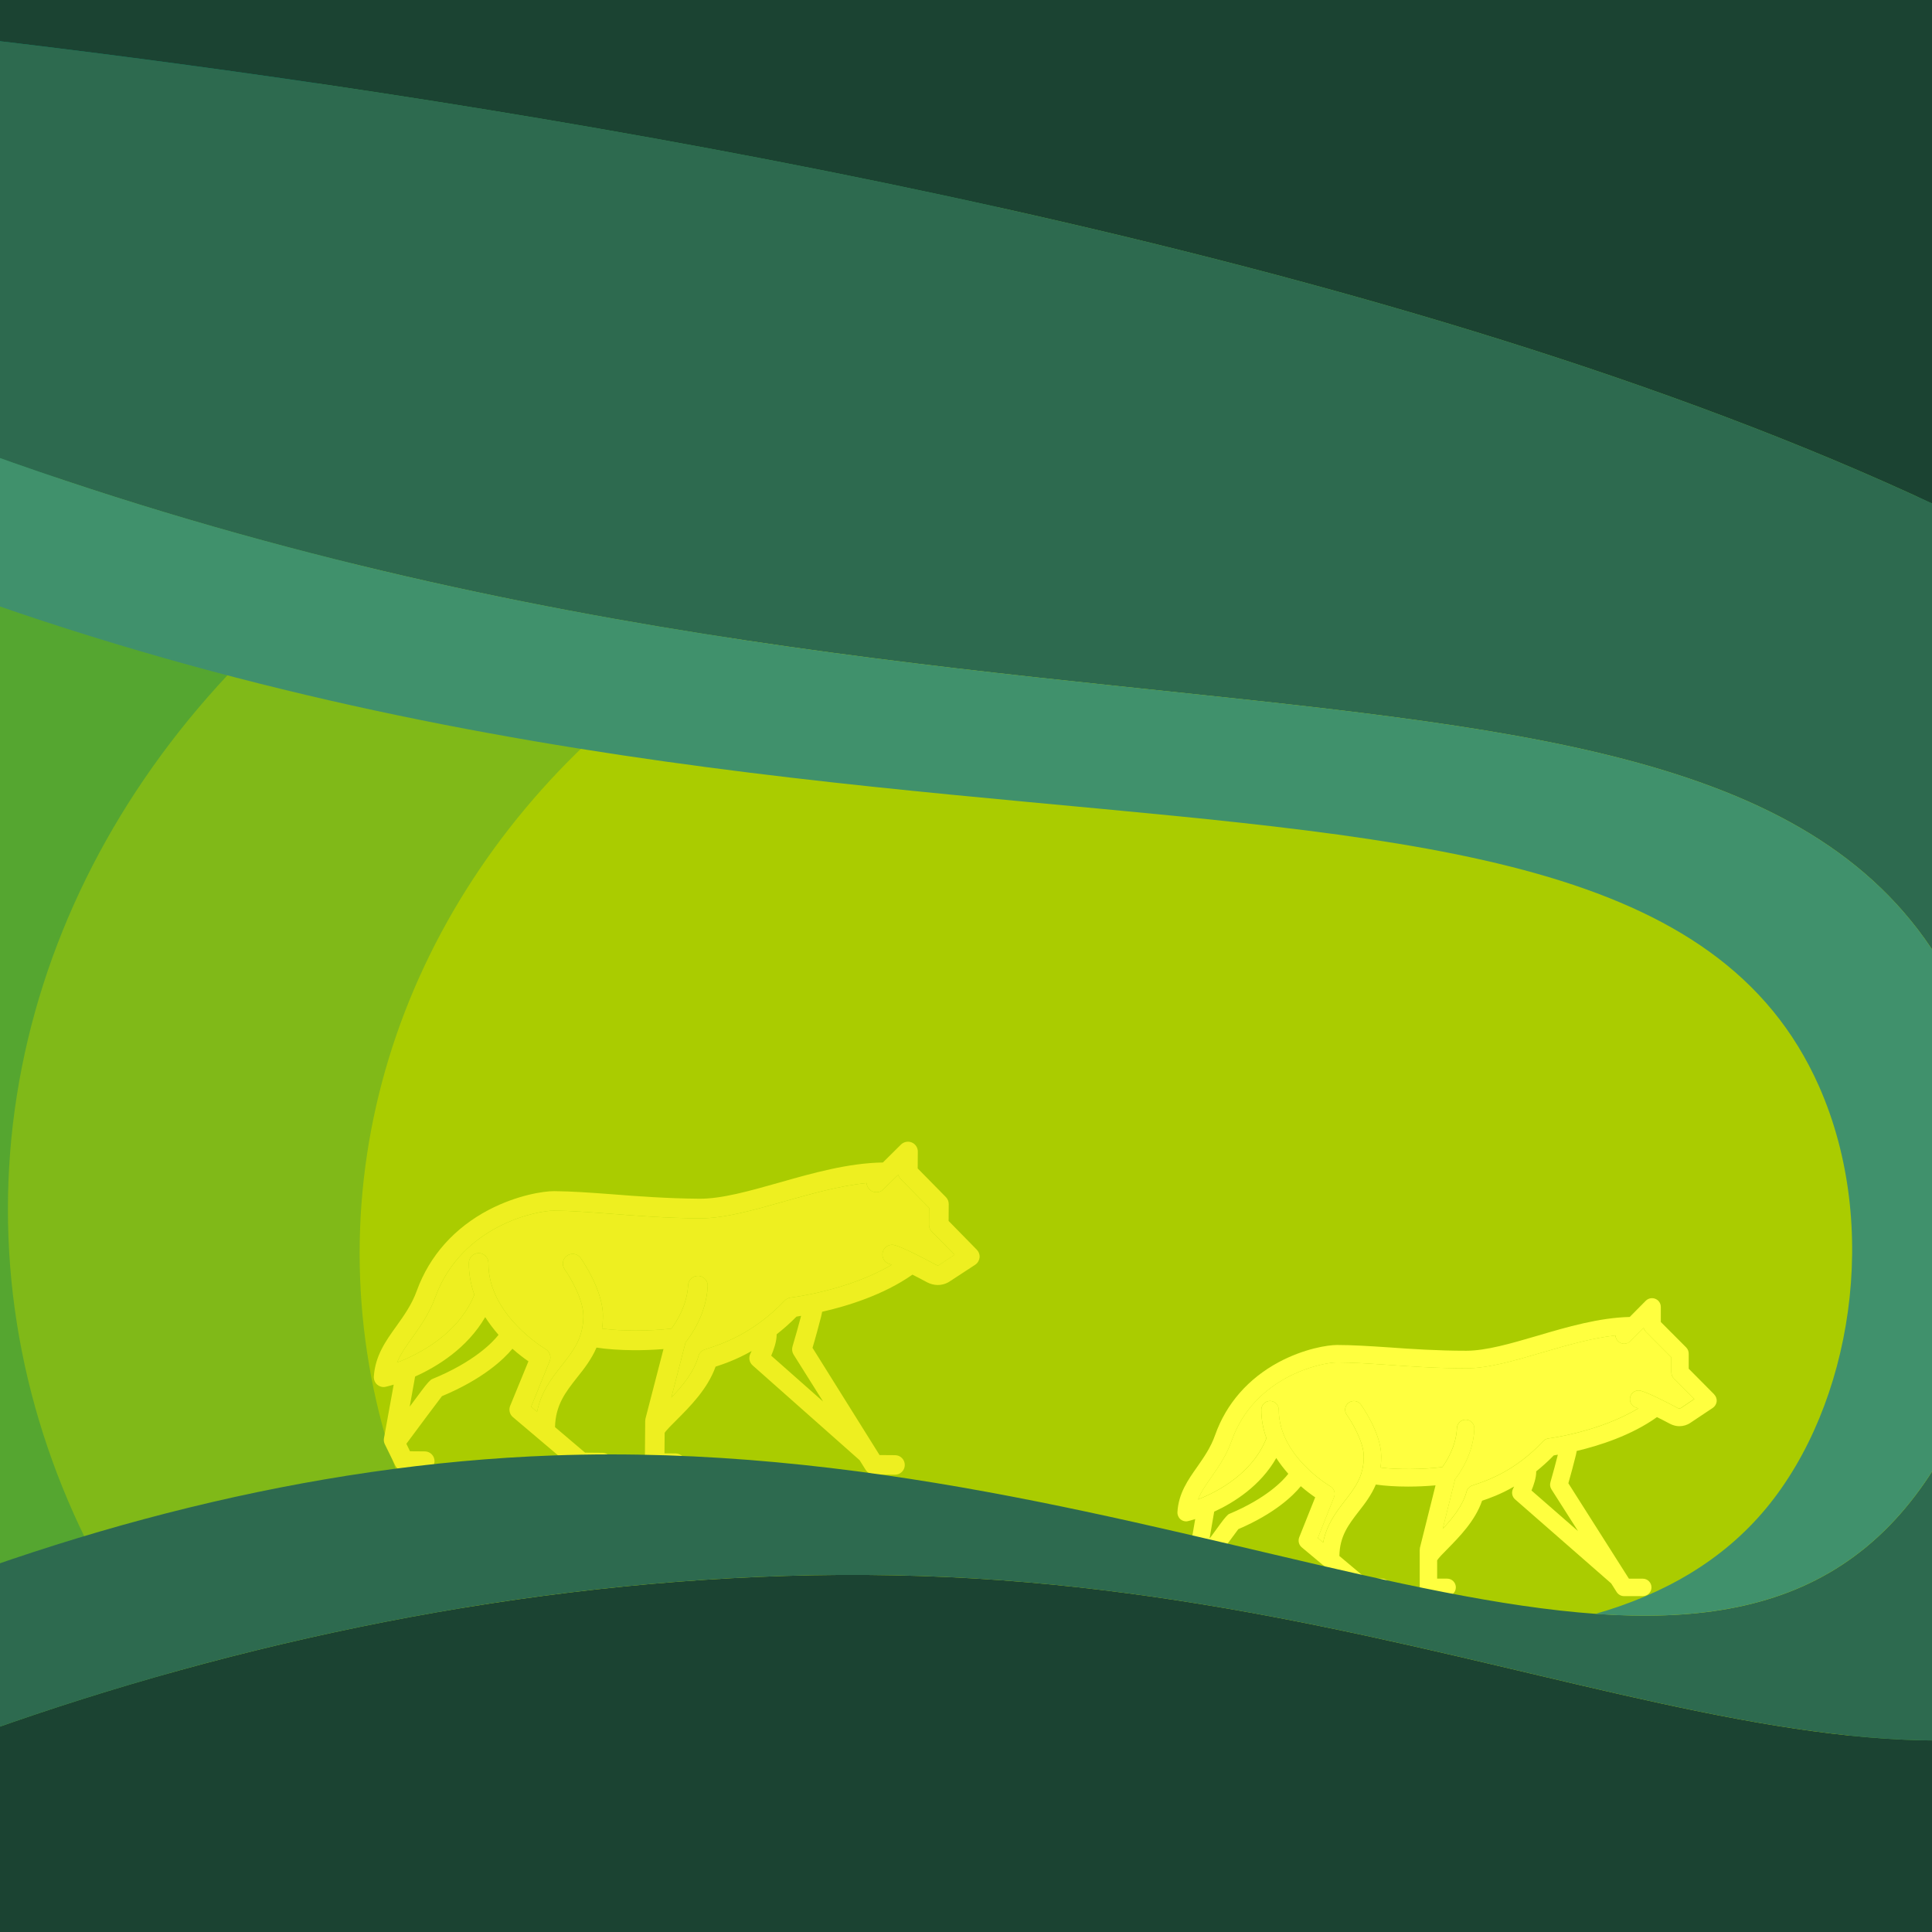 <?xml version="1.0" encoding="UTF-8"?>
<svg id="tierflüsterer" xmlns="http://www.w3.org/2000/svg" xmlns:xlink="http://www.w3.org/1999/xlink" viewBox="0 0 50 50">
  <rect x="0" y="0" width="50" height="50" fill="#333333" stroke="none"/>
  <defs>
    <clipPath id="clippath">
      <rect width="50" height="50" fill="none"/>
    </clipPath>
  </defs>
  <g clip-path="url(#clippath)">
    <path d="M38.974,46.953c-.009,.455-.068,.91-.173,1.365H-29.975c-.309-.805-.537-1.638-.673-2.503-.815-5.174,1.743-9.397,2.275-10.239C-22.098,25.679-5.652,26.944,.295,27.386c16.295,1.206,38.875,9.661,38.679,19.567Z" fill="#52b788"/>
    <g>
      <ellipse cx="16.359" cy="27.655" rx="48.008" ry="35.039" fill="#007f5f"/>
      <ellipse cx="22.131" cy="28.83" rx="39.673" ry="28.478" fill="#2b9348"/>
      <ellipse cx="25.172" cy="30.841" rx="34.523" ry="25.483" fill="#55a630"/>
      <ellipse cx="26.598" cy="31.296" rx="26.393" ry="22.297" fill="#80b918"/>
      <ellipse cx="31.149" cy="32.433" rx="21.842" ry="19.34" fill="#ac0"/>
    </g>
    <g>
      <path d="M25.28,32.343l-.73-.745,.003-.435c.001-.069-.026-.134-.073-.182l-.73-.742,.003-.435c.001-.104-.061-.197-.156-.237-.095-.039-.202-.019-.277,.051l-.471,.467c-.891,.014-1.807,.271-2.691,.523-.767,.217-1.487,.42-2.061,.415-.837-.007-1.593-.063-2.263-.116-.536-.04-1.045-.077-1.489-.08-.262-.002-.954,.097-1.696,.484-.888,.466-1.532,1.188-1.86,2.088-.131,.365-.336,.65-.532,.925-.271,.376-.548,.764-.582,1.303-.004,.08,.029,.158,.088,.209,.047,.039,.104,.06,.163,.061,.021,0,.039-.003,.06-.008,.015-.003,.087-.02,.203-.055l-.252,1.389c-.009,.054-.001,.107,.023,.155l.267,.544c.041,.087,.127,.141,.225,.142l.539,.004c.14,.001,.254-.111,.255-.251,.001-.14-.111-.254-.251-.255l-.384-.003-.094-.194c.319-.429,.786-1.057,.921-1.232,1.064-.444,1.598-.955,1.824-1.227,.16,.141,.305,.25,.414,.325l-.474,1.155c-.04,.101-.011,.22,.072,.289l1.612,1.365c.044,.039,.101,.06,.16,.061l.542,.004c.14,.001,.254-.111,.255-.251,.001-.14-.111-.254-.251-.255l-.45-.004-.778-.661c.014-.572,.269-.9,.567-1.279,.181-.225,.373-.471,.507-.779,.268,.041,.595,.064,.938,.067,.265,.002,.536-.008,.795-.029l-.467,1.804c-.003,.021-.006,.042-.006,.063l-.009,1.081c-.001,.14,.111,.254,.251,.255l.542,.004c.14,.001,.254-.111,.255-.251,.001-.14-.111-.254-.251-.255l-.289-.002,.004-.53c.039-.065,.186-.213,.306-.331,.342-.343,.805-.801,1.012-1.383,.188-.061,.529-.174,.933-.404-.009,.021-.018,.042-.03,.062-.054,.104-.032,.232,.057,.31l2.768,2.453,.159,.254c.047,.072,.127,.117,.213,.118l.542,.004c.14,.001,.254-.111,.255-.251,.001-.14-.111-.254-.251-.255l-.402-.003-1.735-2.775c.031-.104,.077-.261,.12-.422,.043-.158,.077-.285,.101-.38,.009-.045,.022-.089,.028-.131,.648-.147,1.588-.434,2.337-.961,.116,.058,.243,.124,.383,.2,.083,.042,.175,.067,.265,.068,.113,.001,.227-.031,.322-.096l.653-.427c.066-.044,.105-.112,.115-.187,.007-.074-.02-.149-.073-.203Zm-14.097,3.348q-.069,.026-.267,.293c-.087,.115-.199,.266-.313,.42l.14-.779c.577-.26,1.346-.734,1.814-1.537,.1,.156,.215,.308,.345,.458-.153,.195-.634,.701-1.719,1.145Zm10.119,.581l-1.343-1.187c.067-.157,.143-.371,.141-.553,.168-.133,.342-.283,.513-.458,.033-.006,.072-.011,.119-.02-.052,.208-.141,.517-.221,.79-.021,.071-.013,.146,.025,.209l.765,1.218Zm3.007-3.535c-.024,.012-.051,.014-.074,.002-.368-.2-.854-.448-1.071-.512-.134-.043-.277,.034-.317,.167s.036,.277,.17,.317c.015,.006,.036,.012,.059,.021-1.122,.67-2.598,.849-2.613,.849-.06,.008-.113,.035-.156,.079-.817,.86-1.653,1.13-1.967,1.232-.045,.015-.081,.026-.113,.038-.075,.029-.132,.091-.153,.172-.113,.407-.417,.771-.7,1.067l.369-1.43c.132-.166,.536-.722,.572-1.452,.007-.14-.099-.26-.239-.267-.14-.007-.26,.099-.267,.239-.028,.53-.312,.963-.432,1.125-.575,.067-1.293,.067-1.796,0,.016-.101,.022-.205,.023-.319,.005-.685-.554-1.473-.578-1.509-.08-.114-.24-.139-.354-.056-.114,.079-.139,.24-.056,.354,.135,.189,.485,.775,.482,1.207-.005,.575-.263,.9-.561,1.279-.253,.32-.533,.675-.638,1.198l-.154-.132,.48-1.179c.049-.116,.002-.25-.108-.314-.015-.009-1.488-.885-1.477-2.225,.001-.14-.111-.257-.251-.258-.14-.001-.254,.114-.255,.254-.002,.277,.046,.551,.142,.823-.413,1.018-1.43,1.537-2.001,1.756,.091-.223,.236-.424,.395-.646,.205-.29,.44-.616,.595-1.047,.679-1.856,2.63-2.243,3.077-2.239,.429,.003,.902,.04,1.453,.08,.679,.053,1.447,.113,2.298,.12,.646,.005,1.402-.212,2.202-.438,.707-.2,1.436-.405,2.133-.477,.003,.06,.026,.119,.073,.164,.047,.051,.113,.075,.178,.076,.066,.001,.131-.023,.179-.073l.273-.269,.117-.112c.003,.012,.009,.024,.012,.036q.003,.003,.003,.006c.012,.021,.023,.042,.041,.063l.006,.006,.003,.003,.733,.745-.003,.435c-.001,.068,.026,.134,.073,.179l.588,.597-.395,.262Z" fill="#eeef20"/>
      <path d="M24.704,32.475l-.395,.262c-.024,.012-.051,.014-.074,.002-.368-.2-.854-.448-1.071-.512-.134-.043-.277,.034-.317,.167s.036,.277,.17,.317c.015,.006,.036,.012,.059,.021-1.122,.67-2.598,.849-2.613,.849-.06,.008-.113,.035-.156,.079-.817,.86-1.653,1.13-1.967,1.232-.045,.015-.081,.026-.113,.038-.075,.029-.132,.091-.153,.172-.113,.407-.417,.771-.7,1.067l.369-1.43c.132-.166,.536-.722,.572-1.452,.007-.14-.099-.26-.239-.267-.14-.007-.26,.099-.267,.239-.028,.53-.312,.963-.432,1.125-.575,.067-1.293,.067-1.796,0,.016-.101,.022-.205,.023-.319,.005-.685-.554-1.473-.578-1.509-.08-.114-.24-.139-.354-.056-.114,.079-.139,.24-.056,.354,.135,.189,.485,.775,.482,1.207-.005,.575-.263,.9-.561,1.279-.253,.32-.533,.675-.638,1.198l-.154-.132,.48-1.179c.049-.116,.002-.25-.108-.314-.015-.009-1.488-.885-1.477-2.225,.001-.14-.111-.257-.251-.258-.14-.001-.254,.114-.255,.254-.002,.277,.046,.551,.142,.823-.413,1.018-1.43,1.537-2.001,1.756,.091-.223,.236-.424,.395-.646,.205-.29,.44-.616,.595-1.047,.679-1.856,2.63-2.243,3.077-2.239,.429,.003,.902,.04,1.453,.08,.679,.053,1.447,.113,2.298,.12,.646,.005,1.402-.212,2.202-.438,.707-.2,1.436-.405,2.133-.477,.003,.06,.026,.119,.073,.164,.047,.051,.113,.075,.178,.076,.066,.001,.131-.023,.179-.073l.273-.269,.117-.112c.003,.012,.009,.024,.012,.036q.003,.003,.003,.006c.012,.021,.023,.042,.041,.063l.006,.006,.003,.003,.733,.745-.003,.435c-.001,.068,.026,.134,.073,.179l.588,.597Z" fill="#eeef20"/>
    </g>
    <g>
      <path d="M44.36,36.083l-.656-.661v-.389c0-.061-.024-.12-.066-.162l-.656-.658v-.389c0-.093-.056-.176-.141-.21-.085-.035-.181-.016-.247,.048l-.417,.421c-.794,.019-1.609,.256-2.395,.488-.682,.2-1.322,.386-1.835,.386-.746,0-1.421-.045-2.018-.088-.478-.032-.932-.061-1.328-.061-.234,0-.85,.093-1.508,.445-.789,.424-1.357,1.074-1.644,1.881-.114,.328-.295,.583-.467,.831-.239,.338-.483,.687-.51,1.169-.003,.072,.027,.141,.08,.186,.042,.035,.093,.053,.146,.053,.019,0,.035-.003,.053-.008,.013-.003,.077-.019,.181-.051l-.215,1.244c-.008,.048,0,.096,.021,.139l.242,.485c.037,.077,.114,.125,.202,.125h.481c.125,0,.226-.101,.226-.226,0-.125-.101-.226-.226-.226h-.343l-.085-.173c.281-.386,.693-.951,.813-1.108,.945-.405,1.418-.866,1.617-1.111,.143,.125,.274,.221,.372,.288l-.414,1.036c-.035,.091-.008,.197,.066,.258l1.447,1.209c.04,.035,.09,.053,.143,.053h.483c.125,0,.226-.101,.226-.226,0-.125-.101-.226-.226-.226h-.401l-.698-.586c.008-.511,.234-.807,.497-1.148,.159-.202,.329-.424,.446-.701,.239,.035,.531,.053,.836,.053,.236,0,.478-.011,.709-.032l-.404,1.617c-.003,.019-.005,.037-.005,.056v.967c0,.125,.101,.226,.226,.226h.483c.125,0,.226-.101,.226-.226,0-.125-.101-.226-.226-.226h-.258v-.474c.035-.059,.165-.192,.271-.298,.303-.309,.712-.722,.892-1.244,.167-.056,.47-.16,.829-.368-.008,.019-.016,.037-.027,.056-.048,.093-.027,.208,.053,.277l2.486,2.174,.143,.226c.042,.064,.114,.104,.191,.104h.483c.125,0,.226-.101,.226-.226,0-.125-.101-.226-.226-.226h-.358l-1.567-2.469c.027-.093,.066-.234,.104-.378,.037-.141,.066-.256,.088-.341,.008-.04,.019-.08,.024-.117,.576-.136,1.413-.4,2.077-.876,.104,.051,.218,.109,.343,.176,.074,.037,.157,.059,.236,.059,.101,0,.202-.029,.287-.088l.579-.386c.058-.04,.093-.101,.101-.168,.005-.067-.019-.133-.066-.181Zm-12.545,3.095q-.061,.024-.236,.264c-.077,.104-.175,.24-.276,.378l.12-.698c.513-.237,1.195-.666,1.607-1.388,.09,.139,.194,.274,.311,.408-.135,.176-.56,.631-1.524,1.036Zm9.026,.448l-1.206-1.052c.058-.141,.125-.333,.122-.495,.149-.12,.303-.256,.454-.413,.029-.005,.064-.011,.106-.019-.045,.186-.122,.464-.191,.709-.019,.064-.011,.131,.024,.186l.69,1.084Zm2.656-3.183c-.021,.011-.045,.013-.066,.003-.329-.176-.765-.394-.959-.45-.12-.037-.247,.032-.281,.152s.035,.248,.154,.282c.013,.005,.032,.011,.053,.019-.996,.607-2.31,.778-2.324,.778-.053,.008-.101,.032-.138,.072-.722,.775-1.466,1.023-1.745,1.116-.04,.013-.072,.024-.101,.035-.066,.027-.117,.083-.135,.154-.098,.365-.366,.693-.616,.959l.319-1.281c.117-.149,.473-.65,.499-1.303,.005-.125-.09-.232-.215-.237-.125-.005-.231,.091-.236,.216-.021,.474-.271,.863-.377,1.01-.513,.064-1.153,.069-1.601,.013,.013-.091,.019-.184,.019-.285,0-.613-.505-1.313-.526-1.345-.072-.101-.215-.123-.316-.048-.101,.072-.122,.216-.048,.317,.122,.168,.438,.69,.438,1.076,0,.514-.228,.807-.491,1.148-.223,.288-.47,.607-.56,1.076l-.138-.117,.42-1.058c.042-.104,0-.224-.098-.28-.013-.008-1.333-.781-1.333-1.979,0-.125-.101-.229-.226-.229-.125,0-.226,.104-.226,.229,0,.248,.045,.493,.133,.735-.361,.914-1.264,1.385-1.771,1.585,.08-.2,.207-.381,.348-.581,.181-.261,.388-.554,.523-.94,.592-1.665,2.329-2.025,2.727-2.025,.382,0,.805,.029,1.296,.061,.605,.043,1.291,.091,2.05,.091,.576,0,1.248-.2,1.96-.408,.629-.184,1.277-.373,1.899-.442,.003,.053,.024,.107,.066,.147,.042,.045,.101,.067,.159,.067,.058,0,.117-.021,.159-.067l.242-.242,.104-.101c.003,.011,.008,.021,.011,.032q.003,.003,.003,.005c.011,.019,.021,.037,.037,.056l.005,.005,.003,.003,.659,.661v.389c0,.061,.024,.12,.066,.16l.528,.53-.351,.237Z" fill="#ffff3f"/>
      <path d="M43.847,36.205l-.351,.237c-.021,.011-.045,.013-.066,.003-.329-.176-.765-.394-.959-.45-.12-.037-.247,.032-.281,.152s.035,.248,.154,.282c.013,.005,.032,.011,.053,.019-.996,.607-2.31,.778-2.324,.778-.053,.008-.101,.032-.138,.072-.722,.775-1.466,1.023-1.745,1.116-.04,.013-.072,.024-.101,.035-.066,.027-.117,.083-.135,.154-.098,.365-.366,.693-.616,.959l.319-1.281c.117-.149,.473-.65,.499-1.303,.005-.125-.09-.232-.215-.237-.125-.005-.231,.091-.236,.216-.021,.474-.271,.863-.377,1.01-.513,.064-1.153,.069-1.601,.013,.013-.091,.019-.184,.019-.285,0-.613-.505-1.313-.526-1.345-.072-.101-.215-.123-.316-.048-.101,.072-.122,.216-.048,.317,.122,.168,.438,.69,.438,1.076,0,.514-.228,.807-.491,1.148-.223,.288-.47,.607-.56,1.076l-.138-.117,.42-1.058c.042-.104,0-.224-.098-.28-.013-.008-1.333-.781-1.333-1.979,0-.125-.101-.229-.226-.229-.125,0-.226,.104-.226,.229,0,.248,.045,.493,.133,.735-.361,.914-1.264,1.385-1.771,1.585,.08-.2,.207-.381,.348-.581,.181-.261,.388-.554,.523-.94,.592-1.665,2.329-2.025,2.727-2.025,.382,0,.805,.029,1.296,.061,.605,.043,1.291,.091,2.05,.091,.576,0,1.248-.2,1.96-.408,.629-.184,1.277-.373,1.899-.442,.003,.053,.024,.107,.066,.147,.042,.045,.101,.067,.159,.067,.058,0,.117-.021,.159-.067l.242-.242,.104-.101c.003,.011,.008,.021,.011,.032q.003,.003,.003,.005c.011,.019,.021,.037,.037,.056l.005,.005,.003,.003,.659,.661v.389c0,.061,.024,.12,.066,.16l.528,.53Z" fill="#ffff3f"/>
    </g>
    <g>
      <path d="M71.193-1.468V51.318H-13.351c8.073-5.77,23.704-11.353,38.584-10.466,14.58,.869,24.554,7.718,32.764,1.82,4.255-3.058,8.009-9.52,6.826-15.472C60.79,6.96,1.288,1.126-6.621,.352c-9.825-.965-16.259-.896-18.593-1.82H71.193Z" fill="#1b4332"/>
      <path d="M57.996,42.672c-8.209,5.897-18.184-.951-32.764-1.82-14.88-.887-30.511,4.696-38.584,10.466h-5.856c8.009-6.93,20.95-13.201,33.519-13.651,15.818-.569,28.377,8.177,34.584,1.82,3.017-3.09,3.959-9.151,1.82-13.651-5.656-11.909-28.45-3.531-57.791-16.837C-11.986,6.773-20.704,2.819-25.669-1.468h.455C-22.88-.544-16.445-.612-6.621,.352,1.288,1.126,60.79,6.96,64.822,27.2c1.183,5.952-2.571,12.414-6.826,15.472Z" fill="#2d6a4f"/>
      <path d="M48.895,39.487c-1.943,1.989-4.51,2.498-7.604,2.28,1.779-.51,3.295-1.379,4.419-2.735,2.207-2.667,2.976-7.285,1.365-10.921-5.178-11.686-30.011-2.166-58.246-17.292C-16.846,7.774-25.109,2.427-27.166-1.468h1.497C-20.704,2.819-11.986,6.773-7.076,8.998c29.342,13.306,52.135,4.928,57.791,16.837,2.139,4.5,1.197,10.562-1.82,13.651Z" fill="#40916c"/>
    </g>
  </g>
</svg>